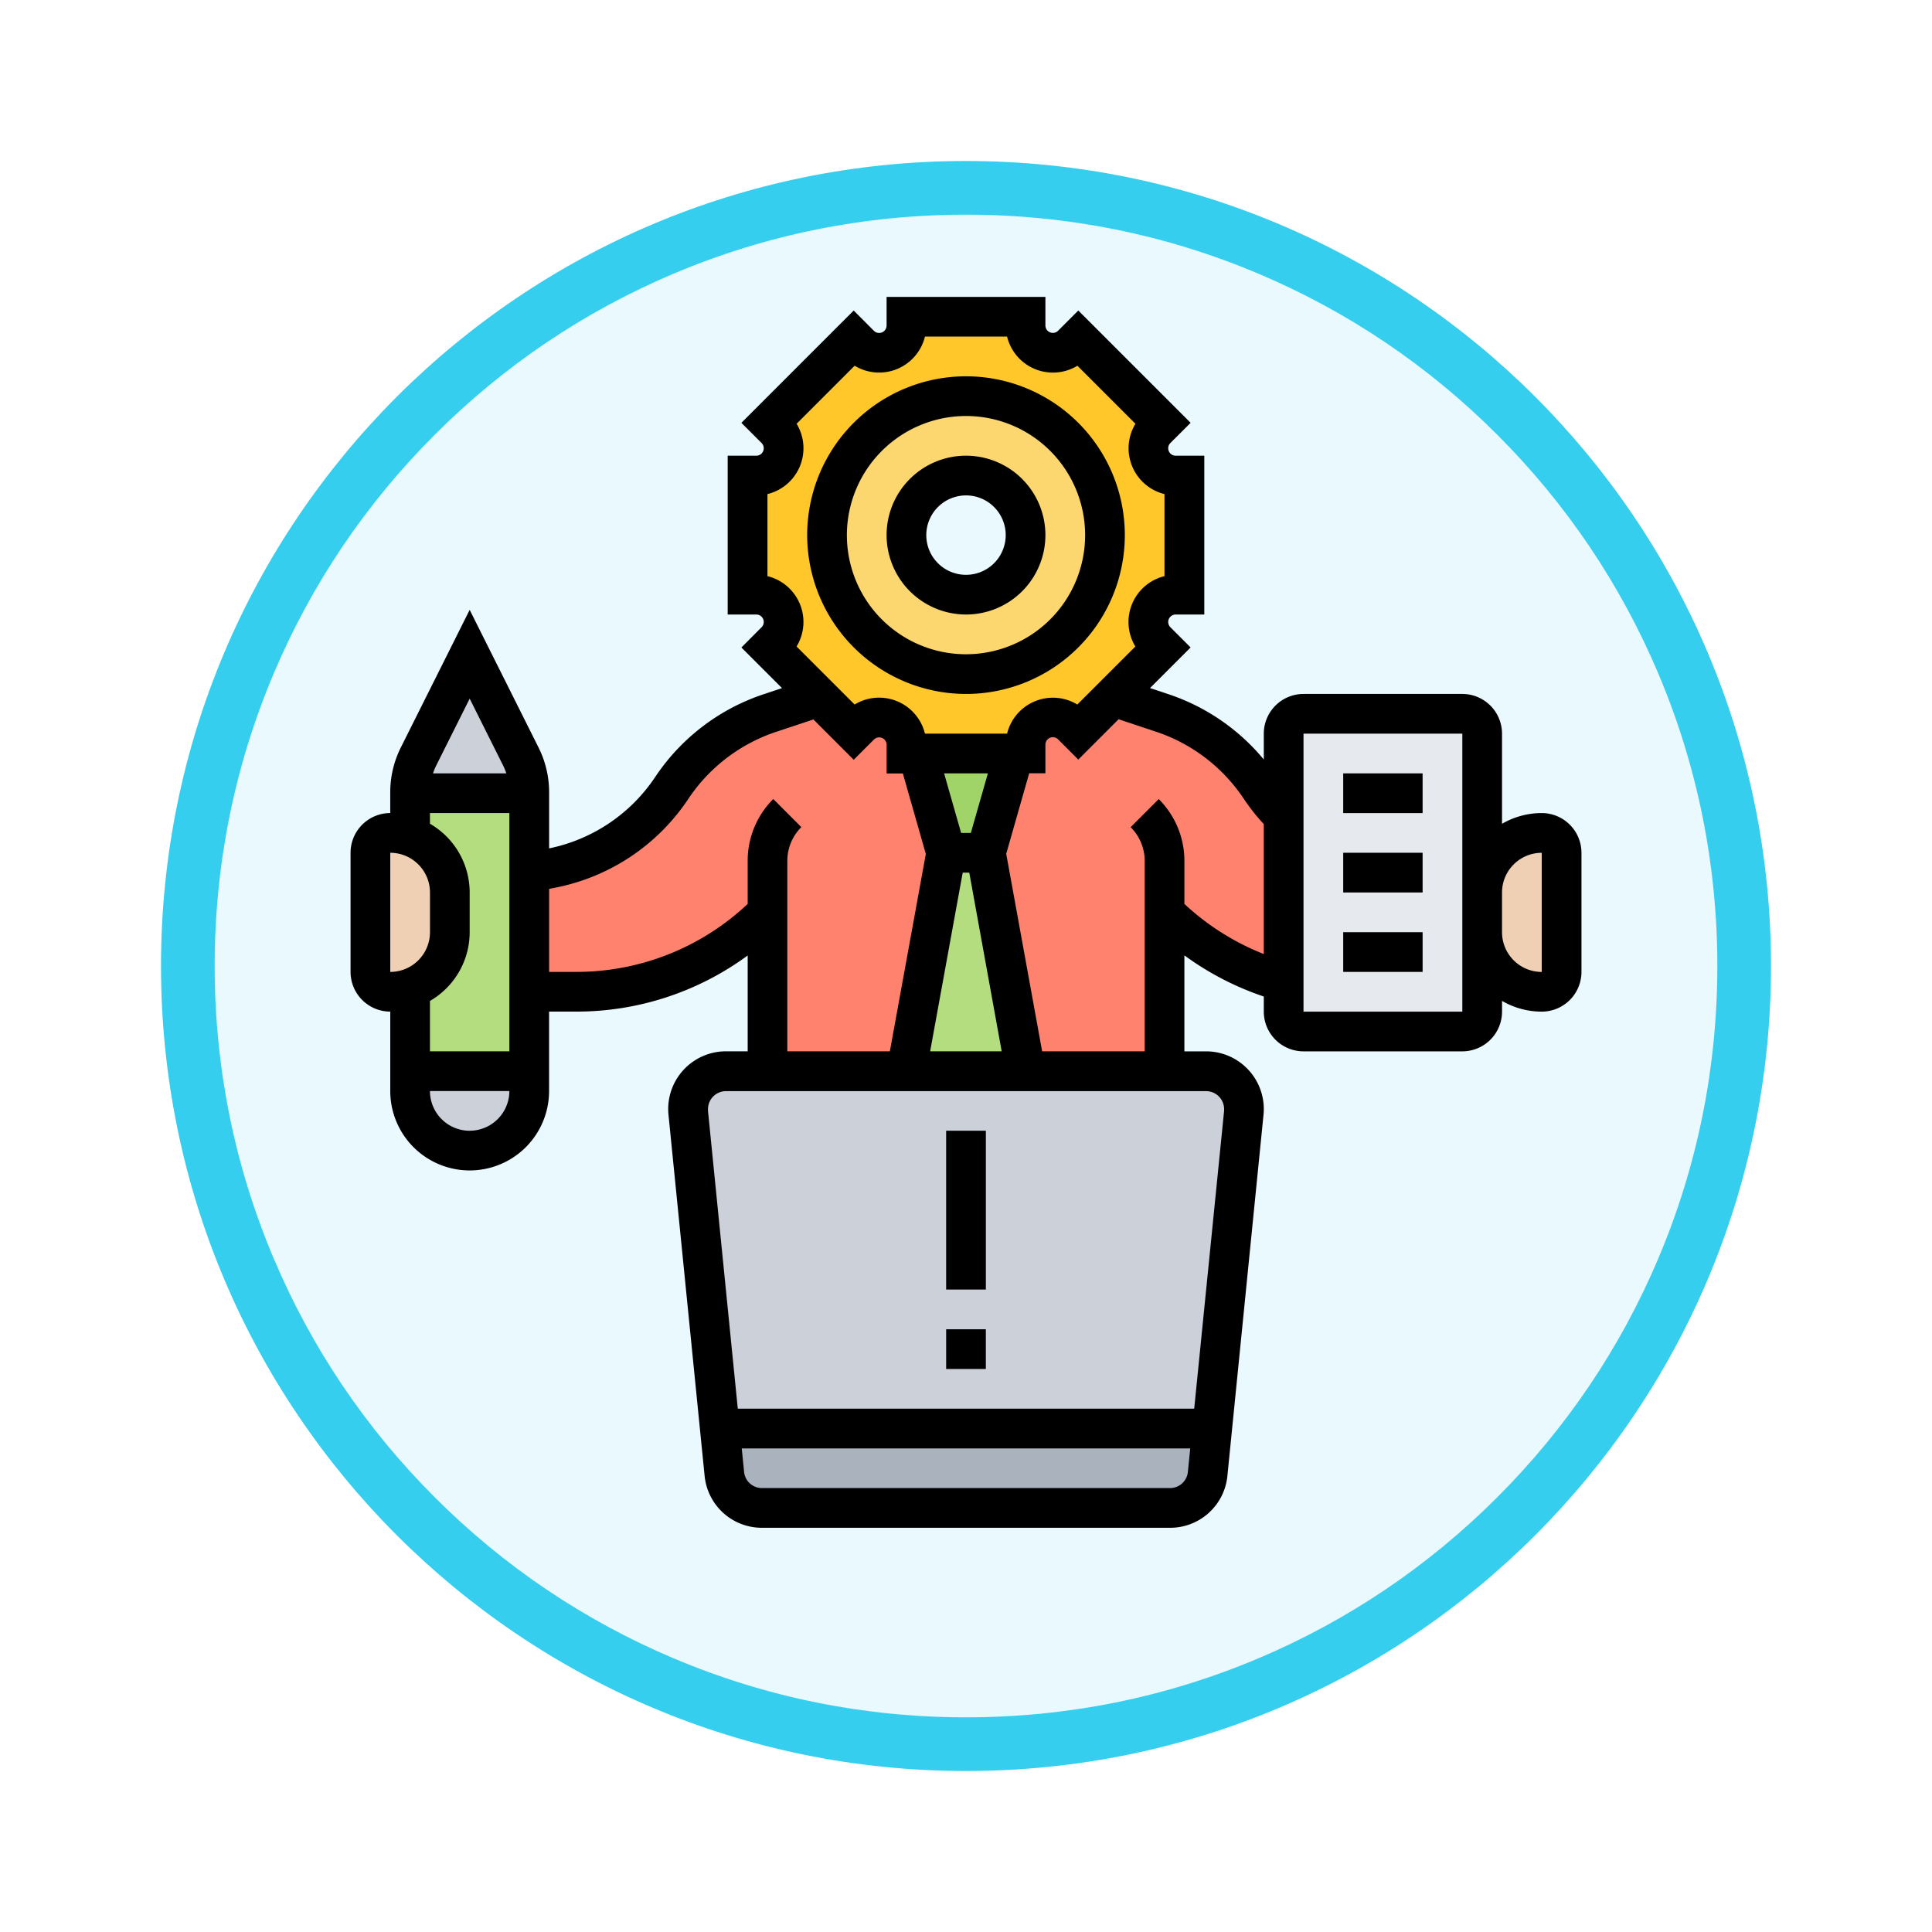 <svg xmlns="http://www.w3.org/2000/svg" xmlns:xlink="http://www.w3.org/1999/xlink" width="108" height="108" viewBox="0 0 108 108">
  <defs>
    <filter id="Trazado_904820" x="0" y="0" width="108" height="108" filterUnits="userSpaceOnUse">
      <feOffset dy="3" input="SourceAlpha"/>
      <feGaussianBlur stdDeviation="3" result="blur"/>
      <feFlood flood-opacity="0.161"/>
      <feComposite operator="in" in2="blur"/>
      <feComposite in="SourceGraphic"/>
    </filter>
  </defs>
  <g id="Grupo_1209032" data-name="Grupo 1209032" transform="translate(-166 -2877)">
    <g id="Grupo_1208923" data-name="Grupo 1208923" transform="translate(175 2883)">
      <g id="Grupo_1173585" data-name="Grupo 1173585" transform="translate(0 0)">
        <g id="Grupo_1173428" data-name="Grupo 1173428">
          <g id="Grupo_1171958" data-name="Grupo 1171958">
            <g id="Grupo_1167341" data-name="Grupo 1167341">
              <g id="Grupo_1166792" data-name="Grupo 1166792">
                <g transform="matrix(1, 0, 0, 1, -9, -6)" filter="url(#Trazado_904820)">
                  <g id="Trazado_904820-2" data-name="Trazado 904820" transform="translate(9 6)" fill="#e9f9fd">
                    <path d="M 45 88.5 C 39.127 88.5 33.43 87.35 28.068 85.082 C 22.889 82.891 18.236 79.755 14.241 75.759 C 10.245 71.764 7.109 67.112 4.918 61.932 C 2.65 56.57 1.5 50.873 1.5 45 C 1.5 39.127 2.65 33.43 4.918 28.068 C 7.109 22.889 10.245 18.236 14.241 14.241 C 18.236 10.245 22.889 7.109 28.068 4.918 C 33.43 2.65 39.127 1.5 45 1.5 C 50.873 1.5 56.57 2.65 61.932 4.918 C 67.111 7.109 71.764 10.245 75.759 14.241 C 79.755 18.236 82.891 22.889 85.082 28.068 C 87.35 33.43 88.5 39.127 88.5 45 C 88.5 50.873 87.35 56.57 85.082 61.932 C 82.891 67.112 79.755 71.764 75.759 75.759 C 71.764 79.755 67.111 82.891 61.932 85.082 C 56.57 87.35 50.873 88.5 45 88.5 Z" stroke="none"/>
                    <path d="M 45 3 C 39.329 3 33.829 4.11 28.653 6.299 C 23.652 8.415 19.16 11.443 15.302 15.302 C 11.443 19.16 8.415 23.652 6.299 28.653 C 4.11 33.829 3 39.329 3 45 C 3 50.671 4.11 56.171 6.299 61.347 C 8.415 66.348 11.443 70.84 15.302 74.699 C 19.16 78.557 23.652 81.585 28.653 83.701 C 33.829 85.89 39.329 87 45 87 C 50.671 87 56.171 85.89 61.347 83.701 C 66.348 81.585 70.84 78.557 74.698 74.699 C 78.557 70.84 81.585 66.348 83.701 61.347 C 85.89 56.171 87 50.671 87 45 C 87 39.329 85.89 33.829 83.701 28.653 C 81.585 23.652 78.557 19.16 74.698 15.302 C 70.84 11.443 66.348 8.415 61.347 6.299 C 56.171 4.11 50.671 3 45 3 M 45 0 C 69.853 0 90 20.147 90 45 C 90 69.853 69.853 90 45 90 C 20.147 90 -7.62939453125e-06 69.853 -7.62939453125e-06 45 C -7.62939453125e-06 20.147 20.147 0 45 0 Z" stroke="none" fill="#36ceef"/>
                  </g>
                </g>
              </g>
            </g>
          </g>
        </g>
      </g>
    </g>
    <g id="problem-solving_5866082" transform="translate(185.596 2893.596)">
      <g id="Grupo_1209030" data-name="Grupo 1209030" transform="translate(1.11 1.11)">
        <g id="Grupo_1209016" data-name="Grupo 1209016" transform="translate(29.965 29.965)">
          <path id="Trazado_1056118" data-name="Trazado 1056118" d="M228.439,224l2.22,12.208H224L226.22,224Z" transform="translate(-224 -224)" fill="#b4dd7f"/>
        </g>
        <g id="Grupo_1209017" data-name="Grupo 1209017" transform="translate(30.599 24.416)">
          <path id="Trazado_1056119" data-name="Trazado 1056119" d="M233.961,184l-1.586,5.549h-2.22L228.57,184Z" transform="translate(-228.57 -184)" fill="#a0d468"/>
        </g>
        <g id="Grupo_1209018" data-name="Grupo 1209018" transform="translate(34.404 21.24)">
          <path id="Trazado_1056120" data-name="Trazado 1056120" d="M265.988,173.164v8.878H258.22L256,169.834l1.586-5.549h.634V163.8a1.526,1.526,0,0,1,2.605-1.079l.343.344,1.955-1.955,2.757.92a10.547,10.547,0,0,1,5.451,4.163,10.538,10.538,0,0,0,1.318,1.608v9.249A15.153,15.153,0,0,1,265.988,173.164Z" transform="translate(-256 -161.11)" fill="#ff826e"/>
        </g>
        <g id="Grupo_1209019" data-name="Grupo 1209019" transform="translate(8.878 21.24)">
          <path id="Trazado_1056121" data-name="Trazado 1056121" d="M85.318,173.164A15.156,15.156,0,0,1,74.6,177.6H72v-6.659l1.257-.251a10.563,10.563,0,0,0,6.72-4.5,10.547,10.547,0,0,1,5.451-4.163l2.756-.92,1.955,1.955.343-.344a1.526,1.526,0,0,1,2.605,1.079v.486h.634l1.586,5.549-2.22,12.208H85.318Z" transform="translate(-72 -161.11)" fill="#ff826e"/>
        </g>
        <g id="Grupo_1209020" data-name="Grupo 1209020" transform="translate(21.086)">
          <path id="Trazado_1056122" data-name="Trazado 1056122" d="M184.416,16.878v6.659h-.486a1.526,1.526,0,0,0-1.079,2.605l.344.343L180.44,29.24l-1.955,1.955-.343-.344a1.526,1.526,0,0,0-2.605,1.079v.486h-6.659V31.93a1.526,1.526,0,0,0-2.605-1.079l-.343.344-1.955-1.955-2.755-2.755.344-.343a1.526,1.526,0,0,0-1.079-2.605H160V16.878h.486a1.526,1.526,0,0,0,1.079-2.605l-.344-.343,4.71-4.71.343.344a1.526,1.526,0,0,0,2.605-1.079V8h6.659v.486a1.526,1.526,0,0,0,2.605,1.079l.343-.344,4.71,4.71-.344.343a1.526,1.526,0,0,0,1.079,2.605Zm-4.439,3.329a7.769,7.769,0,1,0-7.769,7.769A7.768,7.768,0,0,0,179.977,20.208Z" transform="translate(-160 -8)" fill="#ffc729"/>
        </g>
        <g id="Grupo_1209021" data-name="Grupo 1209021" transform="translate(25.526 4.439)">
          <path id="Trazado_1056123" data-name="Trazado 1056123" d="M199.769,40A7.769,7.769,0,1,1,192,47.769,7.768,7.768,0,0,1,199.769,40Zm3.329,7.769a3.329,3.329,0,1,0-3.329,3.329A3.33,3.33,0,0,0,203.1,47.769Z" transform="translate(-192 -40)" fill="#fcd770"/>
        </g>
        <g id="Grupo_1209022" data-name="Grupo 1209022" transform="translate(19.533 62.149)">
          <path id="Trazado_1056124" data-name="Trazado 1056124" d="M176.323,456l-.254,2.536a2.113,2.113,0,0,1-2.1,1.9H151.157a2.113,2.113,0,0,1-2.1-1.9L148.8,456Z" transform="translate(-148.8 -456)" fill="#aab2bd"/>
        </g>
        <g id="Grupo_1209023" data-name="Grupo 1209023" transform="translate(17.757 42.173)">
          <path id="Trazado_1056125" data-name="Trazado 1056125" d="M167.075,314.114c0,.071,0,.14-.011.211L165.3,331.977H137.776l-1.765-17.651c-.007-.071-.011-.14-.011-.211A2.113,2.113,0,0,1,138.114,312H164.96A2.114,2.114,0,0,1,167.075,314.114Z" transform="translate(-136 -312)" fill="#ccd1d9"/>
        </g>
        <g id="Grupo_1209024" data-name="Grupo 1209024" transform="translate(2.22 42.173)">
          <path id="Trazado_1056126" data-name="Trazado 1056126" d="M30.659,312v1.11a3.329,3.329,0,0,1-6.659,0V312Z" transform="translate(-24 -312)" fill="#ccd1d9"/>
        </g>
        <g id="Grupo_1209025" data-name="Grupo 1209025" transform="translate(2.22 18.867)">
          <path id="Trazado_1056127" data-name="Trazado 1056127" d="M30.659,151.706v.062H24v-.062a4.448,4.448,0,0,1,.469-1.985L27.329,144l2.861,5.721A4.448,4.448,0,0,1,30.659,151.706Z" transform="translate(-24 -144)" fill="#ccd1d9"/>
        </g>
        <g id="Grupo_1209026" data-name="Grupo 1209026" transform="translate(2.22 26.635)">
          <path id="Trazado_1056128" data-name="Trazado 1056128" d="M30.659,211.1v4.439H24v-4.629a3.332,3.332,0,0,0,2.22-3.139v-2.22A3.332,3.332,0,0,0,24,202.41V200h6.659v11.1Z" transform="translate(-24 -200)" fill="#b4dd7f"/>
        </g>
        <g id="Grupo_1209027" data-name="Grupo 1209027" transform="translate(51.051 22.196)">
          <path id="Trazado_1056129" data-name="Trazado 1056129" d="M376,173.735V169.11a1.11,1.11,0,0,1,1.11-1.11h8.878a1.11,1.11,0,0,1,1.11,1.11v15.537a1.11,1.11,0,0,1-1.11,1.11H377.11a1.11,1.11,0,0,1-1.11-1.11V173.735Z" transform="translate(-376 -168)" fill="#e6e9ed"/>
        </g>
        <g id="Grupo_1209028" data-name="Grupo 1209028" transform="translate(62.149 28.855)">
          <path id="Trazado_1056130" data-name="Trazado 1056130" d="M460.439,217.11v6.659a1.11,1.11,0,0,1-1.11,1.11A3.33,3.33,0,0,1,456,221.549v-2.22A3.33,3.33,0,0,1,459.329,216a1.108,1.108,0,0,1,1.11,1.11Z" transform="translate(-456 -216)" fill="#f0d0b4"/>
        </g>
        <g id="Grupo_1209029" data-name="Grupo 1209029" transform="translate(0 28.855)">
          <path id="Trazado_1056131" data-name="Trazado 1056131" d="M12.439,219.329v2.22a3.328,3.328,0,0,1-3.329,3.329A1.11,1.11,0,0,1,8,223.769V217.11A1.108,1.108,0,0,1,9.11,216a3.328,3.328,0,0,1,3.329,3.329Z" transform="translate(-8 -216)" fill="#f0d0b4"/>
        </g>
      </g>
      <g id="Grupo_1209031" data-name="Grupo 1209031" transform="translate(0 0)">
        <path id="Trazado_1056132" data-name="Trazado 1056132" d="M240,336h2.22v8.878H240Z" transform="translate(-206.706 -289.388)"/>
        <path id="Trazado_1056133" data-name="Trazado 1056133" d="M240,416h2.22v2.22H240Z" transform="translate(-206.706 -358.29)"/>
        <path id="Trazado_1056134" data-name="Trazado 1056134" d="M220.439,72.878A4.439,4.439,0,1,0,216,68.439,4.444,4.444,0,0,0,220.439,72.878Zm0-6.659a2.22,2.22,0,1,1-2.22,2.22A2.222,2.222,0,0,1,220.439,66.22Z" transform="translate(-186.035 -55.122)"/>
        <path id="Trazado_1056135" data-name="Trazado 1056135" d="M192.878,49.757A8.878,8.878,0,1,0,184,40.878,8.888,8.888,0,0,0,192.878,49.757Zm0-15.537a6.659,6.659,0,1,1-6.659,6.659A6.666,6.666,0,0,1,192.878,34.22Z" transform="translate(-158.474 -27.561)"/>
        <path id="Trazado_1056136" data-name="Trazado 1056136" d="M400,192h4.439v2.22H400Z" transform="translate(-344.51 -165.365)"/>
        <path id="Trazado_1056137" data-name="Trazado 1056137" d="M400,224h4.439v2.22H400Z" transform="translate(-344.51 -192.925)"/>
        <path id="Trazado_1056138" data-name="Trazado 1056138" d="M400,256h4.439v2.22H400Z" transform="translate(-344.51 -220.486)"/>
        <path id="Trazado_1056139" data-name="Trazado 1056139" d="M66.588,28.855a4.411,4.411,0,0,0-2.22.6V24.416a2.222,2.222,0,0,0-2.22-2.22H53.271a2.222,2.222,0,0,0-2.22,2.22v1.445a11.74,11.74,0,0,0-5.308-3.644l-1.053-.351,2.27-2.27-1.129-1.128a.416.416,0,0,1,.294-.711h1.6V8.878h-1.6a.416.416,0,0,1-.294-.711L46.96,7.04,40.682.762,39.554,1.89a.416.416,0,0,1-.711-.294V0H29.965V1.6a.416.416,0,0,1-.711.294L28.126.762,21.848,7.04l1.128,1.128a.416.416,0,0,1-.294.71h-1.6v8.878h1.6a.416.416,0,0,1,.294.711L21.848,19.6l2.27,2.27-1.053.351a11.733,11.733,0,0,0-6.023,4.6A9.393,9.393,0,0,1,11.1,30.829V27.683a5.577,5.577,0,0,0-.586-2.482L6.659,17.495,2.805,25.2a5.577,5.577,0,0,0-.586,2.482v1.172A2.222,2.222,0,0,0,0,31.075v6.659a2.222,2.222,0,0,0,2.22,2.22v4.439a4.439,4.439,0,0,0,8.878,0V39.953h1.491A16.144,16.144,0,0,0,22.2,36.816v5.357H20.981A3.228,3.228,0,0,0,17.757,45.4c0,.106.005.214.016.321L19.792,65.9A3.214,3.214,0,0,0,23,68.808H45.808a3.214,3.214,0,0,0,3.208-2.9l2.019-20.188c.011-.106.016-.214.016-.321a3.228,3.228,0,0,0-3.224-3.224H46.612V36.81a16.314,16.314,0,0,0,4.439,2.3v.845a2.222,2.222,0,0,0,2.22,2.22h8.878a2.222,2.222,0,0,0,2.22-2.22v-.6a4.411,4.411,0,0,0,2.22.6,2.222,2.222,0,0,0,2.22-2.22V31.075a2.222,2.222,0,0,0-2.22-2.22ZM23.306,11.024a2.638,2.638,0,0,0,1.629-3.932l3.244-3.244A2.638,2.638,0,0,0,32.11,2.22H36.7a2.638,2.638,0,0,0,3.932,1.629l3.244,3.244A2.638,2.638,0,0,0,45.5,11.024v4.587a2.638,2.638,0,0,0-1.629,3.932l-3.244,3.244A2.638,2.638,0,0,0,36.7,24.416H32.11a2.638,2.638,0,0,0-3.932-1.629l-3.244-3.244a2.638,2.638,0,0,0-1.629-3.932V11.024ZM34.22,32.184h.367L36.4,42.173h-4Zm.456-2.22h-.545l-.951-3.329h2.448ZM6.659,22.458l1.868,3.736a3.305,3.305,0,0,1,.18.441H4.61a3.294,3.294,0,0,1,.18-.441ZM2.22,31.075a2.222,2.222,0,0,1,2.22,2.22v2.22a2.222,2.222,0,0,1-2.22,2.22Zm4.439,4.439v-2.22a4.441,4.441,0,0,0-2.22-3.842v-.6H8.878V42.173H4.439V39.356A4.441,4.441,0,0,0,6.659,35.514Zm0,11.1a2.222,2.222,0,0,1-2.22-2.22H8.878A2.222,2.222,0,0,1,6.659,46.612ZM23.631,28.07A4.867,4.867,0,0,0,22.2,31.534v2.4a13.948,13.948,0,0,1-9.607,3.8H11.1V33.094l.365-.073a11.6,11.6,0,0,0,7.426-4.973,9.5,9.5,0,0,1,4.878-3.726l2.105-.7,2.254,2.254,1.128-1.129a.416.416,0,0,1,.711.294v1.6h.907l1.284,4.5L30.148,42.173H24.416V31.534A2.661,2.661,0,0,1,25.2,29.64ZM45.808,66.588H23a1,1,0,0,1-1-.9l-.132-1.315H46.939l-.132,1.315A1,1,0,0,1,45.808,66.588ZM48.832,45.4c0,.033,0,.067,0,.1L47.161,62.149H21.647L19.981,45.5c0-.033,0-.067,0-.1a1.006,1.006,0,0,1,1-1H47.827A1.006,1.006,0,0,1,48.832,45.4Zm-2.22-11.463v-2.4a4.867,4.867,0,0,0-1.435-3.464l-1.569,1.57a2.661,2.661,0,0,1,.785,1.894V42.173H38.66L36.652,31.131l1.284-4.5h.907v-1.6a.416.416,0,0,1,.71-.295l1.128,1.129,2.254-2.254,2.105.7a9.5,9.5,0,0,1,4.878,3.726,11.694,11.694,0,0,0,1.132,1.436v7.262A14.078,14.078,0,0,1,46.612,33.934Zm15.537,6.019H53.271V24.416h8.878v8.847c0,.011,0,.021,0,.032v2.22c0,.013,0,.027,0,.04v4.4h0Zm4.439-2.22a2.222,2.222,0,0,1-2.22-2.22v-2.22a2.222,2.222,0,0,1,2.22-2.22v6.659Z" transform="translate(0 0)"/>
      </g>
    </g>
  </g>
</svg>
